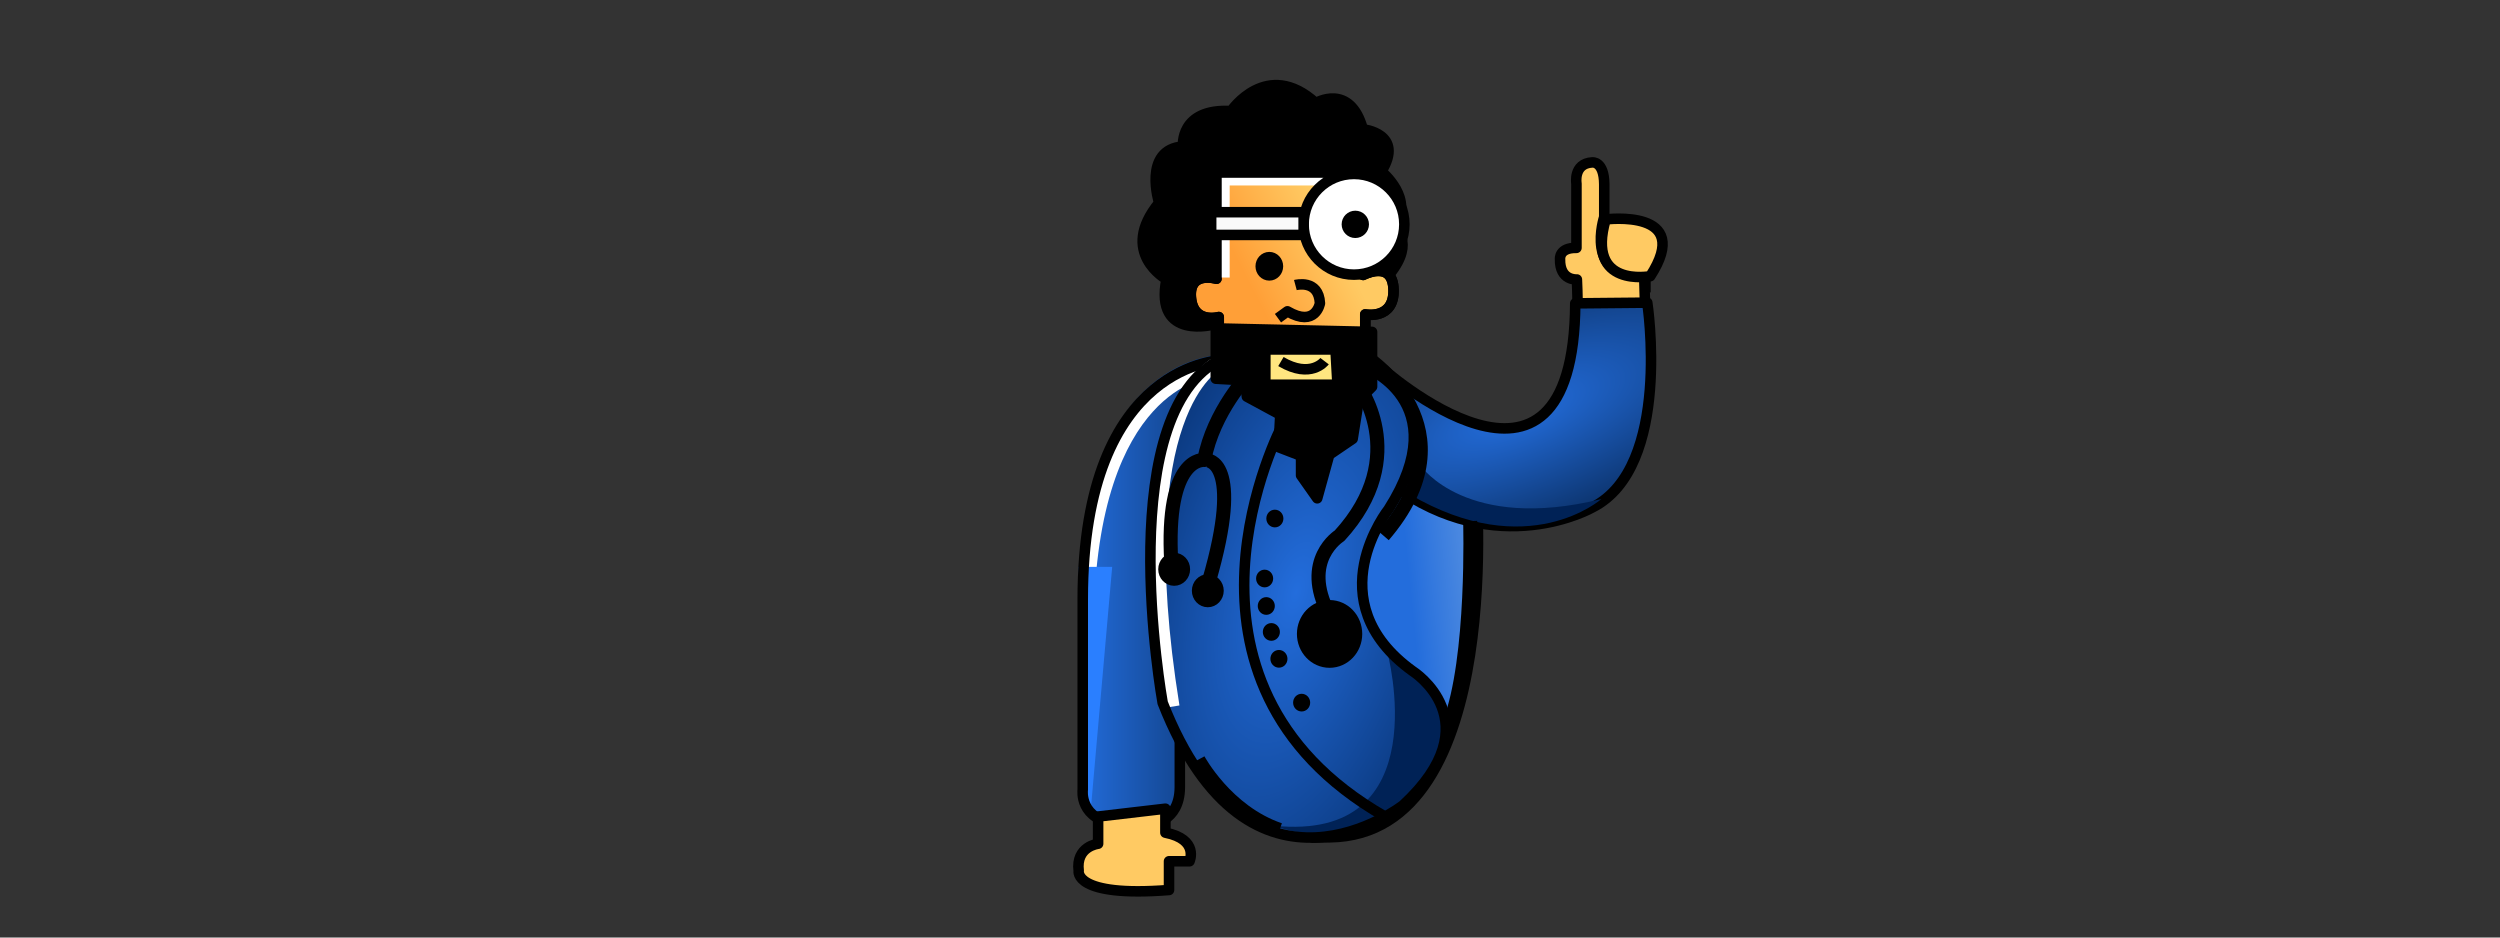 <?xml version="1.0" encoding="UTF-8" standalone="no"?>
<!-- Created with Inkscape (http://www.inkscape.org/) -->

<svg
   width="800mm"
   height="300mm"
   viewBox="0 0 800 300"
   version="1.1"
   id="svg1"
   inkscape:version="1.3.2 (091e20ef0f, 2023-11-25)"
   sodipodi:docname="drawing1.svg"
   xml:space="preserve"
   xmlns:inkscape="http://www.inkscape.org/namespaces/inkscape"
   xmlns:sodipodi="http://sodipodi.sourceforge.net/DTD/sodipodi-0.dtd"
   xmlns:xlink="http://www.w3.org/1999/xlink"
   xmlns="http://www.w3.org/2000/svg"
   xmlns:svg="http://www.w3.org/2000/svg"><rect x="0" y="0" width="800" height="300" fill="#333333" stroke="none"/><sodipodi:namedview
     id="namedview1"
     pagecolor="#ffffff"
     bordercolor="#000000"
     borderopacity="0.25"
     inkscape:showpageshadow="2"
     inkscape:pageopacity="0.0"
     inkscape:pagecheckerboard="0"
     inkscape:deskcolor="#d1d1d1"
     inkscape:document-units="mm"
     inkscape:zoom="0.32"
     inkscape:cx="931.25"
     inkscape:cy="307.8125"
     inkscape:window-width="1920"
     inkscape:window-height="1003"
     inkscape:window-x="0"
     inkscape:window-y="0"
     inkscape:window-maximized="1"
     inkscape:current-layer="layer1"
     showguides="false" /><defs
     id="defs1"><linearGradient
       id="linearGradient58"
       inkscape:collect="always"><stop
         style="stop-color:#236ddc;stop-opacity:1;"
         offset="0"
         id="stop59" /><stop
         style="stop-color:#5690e1;stop-opacity:1;"
         offset="1"
         id="stop60" /></linearGradient><linearGradient
       id="linearGradient57"
       inkscape:collect="always"><stop
         style="stop-color:#236ddc;stop-opacity:1;"
         offset="0"
         id="stop57" /><stop
         style="stop-color:#002256;stop-opacity:1;"
         offset="1"
         id="stop58" /></linearGradient><linearGradient
       id="linearGradient54"
       inkscape:collect="always"><stop
         style="stop-color:#236ddc;stop-opacity:1;"
         offset="0"
         id="stop55" /><stop
         style="stop-color:#0d3672;stop-opacity:1;"
         offset="1"
         id="stop56" /></linearGradient><linearGradient
       id="linearGradient53"
       inkscape:collect="always"><stop
         style="stop-color:#236ddc;stop-opacity:1;"
         offset="0"
         id="stop53" /><stop
         style="stop-color:#0d3672;stop-opacity:1;"
         offset="1"
         id="stop54" /></linearGradient><linearGradient
       id="linearGradient51"
       inkscape:collect="always"><stop
         style="stop-color:#ffca63;stop-opacity:1;"
         offset="0"
         id="stop51" /><stop
         style="stop-color:#ff9f37;stop-opacity:1;"
         offset="1"
         id="stop52" /></linearGradient><linearGradient
       inkscape:collect="always"
       xlink:href="#linearGradient51"
       id="linearGradient52"
       x1="424.688"
       y1="71.361"
       x2="397.03"
       y2="85.358"
       gradientUnits="userSpaceOnUse" /><radialGradient
       inkscape:collect="always"
       xlink:href="#linearGradient53"
       id="radialGradient54"
       cx="485.042"
       cy="132.569"
       fx="485.042"
       fy="132.569"
       r="44.975"
       gradientTransform="matrix(1.967,-0.774,0.289,0.735,-507.236,410.398)"
       gradientUnits="userSpaceOnUse" /><linearGradient
       inkscape:collect="always"
       xlink:href="#linearGradient54"
       id="linearGradient56"
       x1="343.067"
       y1="187.922"
       x2="391.804"
       y2="187.922"
       gradientUnits="userSpaceOnUse"
       gradientTransform="translate(1.058)" /><radialGradient
       inkscape:collect="always"
       xlink:href="#linearGradient57"
       id="radialGradient58"
       cx="414.682"
       cy="189.634"
       fx="414.682"
       fy="189.634"
       r="48.943"
       gradientTransform="matrix(0.864,-3.259,1.555,0.412,-238.42,1462.845)"
       gradientUnits="userSpaceOnUse" /><linearGradient
       inkscape:collect="always"
       xlink:href="#linearGradient58"
       id="linearGradient60"
       x1="453.292"
       y1="209.399"
       x2="476.428"
       y2="207.093"
       gradientUnits="userSpaceOnUse" /></defs><g
     inkscape:label="Layer 1"
     inkscape:groupmode="layer"
     id="layer1"><path
       style="opacity:1;fill:#ffca63;fill-opacity:1;stroke:#000000;stroke-width:3.372;stroke-linejoin:round;stroke-dasharray:none"
       d="m 504.737,92.858 -0.132,-3.421 c 0,0 -5.55,0.477 -5.392,-6.535 0,0 -0.401,-3.672 5.25,-3.579 V 58.751 c 0,0 -1.093,-6.418 5.034,-6.782 0,0 3.8,-0.559 3.863,7.002 v 10.443 c 0,0 -6.631,19.944 12.774,18.692 l 0.267,8.958 -21.569,0.042 z"
       id="path38"
       sodipodi:nodetypes="cccccccccccc" /><path
       style="opacity:1;fill:url(#linearGradient60);stroke:#000000;stroke-width:3.372;stroke-linejoin:round;stroke-dasharray:none"
       d="m 472.164,151.924 c 0,0 10.76,115.263 -46.546,116.011 l -5.567,0.106 11.798,-119.124 37.992,-1.375 z"
       id="path29"
       sodipodi:nodetypes="cccccc" /><path
       style="opacity:1;fill:url(#radialGradient54);fill-opacity:1;stroke:#000000;stroke-width:3.372;stroke-linejoin:round;stroke-dasharray:none"
       d="m 441.753,117.385 c 0,0 61.871,55.765 62.331,-20.315 l 23.04,-0.221 c 0,0 8.068,52.592 -17.534,65.525 0,0 -30.324,17.48 -64.054,-7.294 z"
       id="path28"
       sodipodi:nodetypes="cccccc" /><path
       style="opacity:1;fill:#000000;stroke:#000000;stroke-width:3.372;stroke-linejoin:round;stroke-dasharray:none"
       d="m 388.741,103.764 c 0,0 -19.438,5.479 -15.478,-14.419 0,0 -15.438,-8.507 -2.347,-24.427 0,0 -5.388,-17.134 7.644,-18.052 0,0 -1.276,-12.29 15.39,-11.318 0,0 11.418,-16.846 27.077,-2.561 0,0 11.02,-6.618 15.081,8.37 0,0 13.496,1.33 5.932,13.513 0,0 11.144,9.022 3.826,17.884 0,0 7.319,4.299 -1.097,14.866"
       id="path26" /><path
       style="opacity:1;fill:url(#linearGradient52);fill-opacity:1;stroke:#000000;stroke-width:3.372;stroke-linejoin:round;stroke-dasharray:none"
       d="m 436.154,55.207 h -46.891 v 34.001 c 0,0 -8.882,-2.663 -8.173,5.951 0.709,8.614 8.911,6.299 8.911,6.299 v 11.849 h 46.88 v -12.694 c 0,0 9.309,1.807 9.045,-7.918 -0.265,-9.724 -9.701,-4.717 -9.701,-4.717 z"
       id="path1" /><path
       style="opacity:1;fill:none;fill-opacity:1;stroke:#ffffff;stroke-width:4.5;stroke-linejoin:round;stroke-dasharray:none;stroke-opacity:1"
       d="M 391.248,88.819 V 57.089 h 32.206"
       id="path62" /><path
       style="fill:none;fill-opacity:1;stroke:#000000;stroke-width:3.372;stroke-linejoin:round;stroke-dasharray:none"
       d="m 436.155,55.207 h -46.891 v 34.001 c 0,0 -8.882,-2.663 -8.173,5.951 0.709,8.614 8.911,6.299 8.911,6.299 v 11.849 h 46.88 v -12.694 c 0,0 9.309,1.807 9.045,-7.918 -0.265,-9.724 -9.701,-4.717 -9.701,-4.717 z"
       id="path1-8" /><ellipse
       style="fill:#000000;stroke:#000000;stroke-width:3.372;stroke-linejoin:round"
       id="path15-6"
       cx="406.184"
       cy="85.205"
       rx="2.746"
       ry="2.912" /><circle
       style="fill:#ffffff;stroke:#000000;stroke-width:3.372;stroke-linejoin:round"
       id="path16-9"
       cx="433.278"
       cy="71.772"
       r="16.116" /><circle
       style="fill:#000000;stroke:#000000;stroke-width:3.372;stroke-linejoin:round"
       id="path17-3"
       cx="433.698"
       cy="71.793"
       r="2.688" /><rect
       style="fill:#f9f9f9;stroke:#000000;stroke-width:3.372;stroke-linejoin:round;stroke-dasharray:none"
       id="rect17-6"
       width="29.596"
       height="7.272"
       x="387.572"
       y="67.901"
       ry="1.131" /><path
       style="opacity:1;fill:url(#linearGradient56);fill-opacity:1;stroke:none;stroke-width:3.372;stroke-linejoin:round;stroke-dasharray:none"
       d="m 391.177,113.517 c 0,0 -45.327,-0.234 -45.327,76.638 v 60.895 c 0,0 -1.37,9.752 11.554,11.034 5.513,0.547 10.122,0 10.122,0 0,0 9.312,-0.533 9.392,-11.79 v -95.735 c 0,0 -1.954,-31.24 14.259,-41.042 z"
       id="path4"
       sodipodi:nodetypes="cscscccc" /><path
       style="opacity:1;fill:none;fill-opacity:1;stroke:#ffffff;stroke-width:4.5;stroke-linejoin:round;stroke-dasharray:none;stroke-opacity:1"
       d="m 386.041,118.89 c 0,0 -37.361,3.469 -38.329,80.347"
       id="path60" /><path
       style="opacity:1;fill:#2a7fff;fill-opacity:1;stroke:none;stroke-width:4.5;stroke-linejoin:round;stroke-dasharray:none;stroke-opacity:1"
       d="m 345.193,181.391 h 10.706 l -6.848,77.651 -2.658,-6.319 z"
       id="path66" /><path
       style="fill:none;fill-opacity:1;stroke:#000000;stroke-width:3.372;stroke-linejoin:round;stroke-dasharray:none"
       d="m 391.801,115.203 c 0,0 -45.327,-0.234 -45.327,76.638 v 60.895 c 0,0 -1.37,9.752 11.554,11.034 5.513,0.547 10.122,0 10.122,0 0,0 9.312,-0.533 9.392,-11.79 v -95.735 c 0,0 -1.954,-31.24 14.259,-41.042 z"
       id="path4-4"
       sodipodi:nodetypes="cscscccc" /><path
       style="opacity:1;fill:url(#radialGradient58);fill-opacity:1;stroke:none;stroke-width:3.372;stroke-linejoin:round;stroke-dasharray:none"
       d="m 392.285,112.601 43.272,3.269 c 0,0 30.2,11.026 8.109,45.709 0,0 -23.441,29.388 7.696,51.826 0,0 25.822,16.166 -3.068,42.916 0,0 -49.025,38.412 -76.94,-32.785 0,0 -17.366,-96.2 20.931,-110.935 z"
       id="path27"
       sodipodi:nodetypes="ccccccc" /><path
       style="opacity:1;fill:#002256;fill-opacity:1;stroke:none;stroke-width:4.5;stroke-linejoin:round;stroke-dasharray:none;stroke-opacity:1"
       d="m 443.916,208.516 c 0,0 16.556,61.14 -36.244,55.719 0,0 36.669,14.901 53.558,-22.833 0,0 9.361,-18.087 -17.315,-32.887 z"
       id="path67" /><path
       style="opacity:1;fill:none;fill-opacity:1;stroke:#ffffff;stroke-width:4.5;stroke-linejoin:round;stroke-dasharray:none;stroke-opacity:1"
       d="m 389.154,116.509 c 0,0 -29.242,14.521 -13.951,109.595"
       id="path61" /><path
       style="opacity:1;fill:none;stroke:#000000;stroke-width:3.372;stroke-linejoin:round;stroke-dasharray:none"
       d="m 526.532,88.667 v 4.9"
       id="path44" /><path
       style="opacity:1;fill:none;stroke:#000000;stroke-width:3.372;stroke-linejoin:round;stroke-dasharray:none"
       d="m 414.517,91.223 c 0,0 7.471,-2.004 7.86,5.825 0,0 -1.359,7.865 -10.395,2.57 l -3.03,2.202"
       id="path46" /><path
       style="opacity:1;fill:#ffca63;fill-opacity:1;stroke:#000000;stroke-width:3.372;stroke-linejoin:round;stroke-dasharray:none"
       d="m 351.396,261.296 v 8.701 c 0,0 -7.219,0.815 -6.21,8.685 0,0 -1.75,8.519 28.9,6.119 v -9.198 h 6.563 c 0,0 3.137,-6.99 -7.72,-9.15 V 258.783 Z"
       id="path47" /><path
       style="fill:none;fill-opacity:1;stroke:#000000;stroke-width:3.372;stroke-linejoin:round;stroke-dasharray:none"
       d="m 392.979,113.956 43.272,3.269 c 0,0 30.2,11.026 8.109,45.709 0,0 -23.441,29.388 7.696,51.826 0,0 25.822,16.166 -3.068,42.916 0,0 -49.025,38.412 -76.94,-32.785 0,0 -17.366,-96.2 20.931,-110.935 z"
       id="path27-4"
       sodipodi:nodetypes="ccccccc" /><path
       style="opacity:1;fill:#000000;stroke:#000000;stroke-width:3.372;stroke-linejoin:round;stroke-dasharray:none"
       d="m 389.054,105.089 v 16.097 l 9.409,0.53 0.53,5.207 10.688,5.781 -0.53,10.398 7.191,2.773 v 6.236 l 5.171,7.344 3.856,-13.934 7.486,-5.095 1.97,-12.405 4.236,-4.278 v -17.538 z"
       id="path5" /><path
       style="fill:#ffe680;stroke:#000000;stroke-width:3.372;stroke-linejoin:round"
       d="m 427.356,111.838 h -22.449 v 11.269 h 23.084 z"
       id="path11-9" /><path
       style="fill:#ffe680;stroke:#000000;stroke-width:3.372;stroke-linejoin:round;stroke-dasharray:none"
       d="m 423.867,115.575 c 0,0 -4.39,5.781 -13.974,0.122"
       id="path19-2" /><path
       style="opacity:1;fill:#ffca63;fill-opacity:1;stroke:#000000;stroke-width:3.372;stroke-linejoin:round;stroke-dasharray:none"
       d="m 513.809,70.219 c 0,0 28.4,-3.645 14.269,18.167 0,0 -20.675,3.926 -14.269,-18.167 z"
       id="path48" /><ellipse
       style="fill:#000000;stroke:#000000;stroke-width:2.078;stroke-linejoin:round"
       id="path15-6-2"
       cx="407.955"
       cy="165.93"
       rx="1.692"
       ry="1.795" /><ellipse
       style="fill:#000000;stroke:#000000;stroke-width:2.078;stroke-linejoin:round"
       id="path15-6-2-3"
       cx="404.678"
       cy="185.125"
       rx="1.692"
       ry="1.795" /><ellipse
       style="fill:#000000;stroke:#000000;stroke-width:3.88;stroke-linejoin:round"
       id="path15-6-2-3-2"
       cx="375.734"
       cy="182.168"
       rx="3.16"
       ry="3.351" /><ellipse
       style="fill:#000000;stroke:#000000;stroke-width:3.88;stroke-linejoin:round"
       id="path15-6-2-3-2-5"
       cx="386.496"
       cy="189.029"
       rx="3.16"
       ry="3.351" /><ellipse
       style="fill:#000000;stroke:#000000;stroke-width:7.952;stroke-linejoin:round"
       id="path15-6-2-3-2-5-6"
       cx="425.466"
       cy="202.857"
       rx="6.475"
       ry="6.868" /><ellipse
       style="fill:#000000;stroke:#000000;stroke-width:2.078;stroke-linejoin:round"
       id="path15-6-2-3-9"
       cx="405.211"
       cy="193.915"
       rx="1.692"
       ry="1.795" /><ellipse
       style="fill:#000000;stroke:#000000;stroke-width:2.078;stroke-linejoin:round"
       id="path15-6-2-3-9-4"
       cx="406.833"
       cy="202.22"
       rx="1.692"
       ry="1.795" /><ellipse
       style="fill:#000000;stroke:#000000;stroke-width:2.078;stroke-linejoin:round"
       id="path15-6-2-3-9-4-5"
       cx="409.257"
       cy="210.822"
       rx="1.692"
       ry="1.795" /><ellipse
       style="fill:#000000;stroke:#000000;stroke-width:2.078;stroke-linejoin:round"
       id="path15-6-2-3-9-4-5-1"
       cx="416.524"
       cy="224.842"
       rx="1.692"
       ry="1.795" /><path
       style="opacity:1;fill:none;fill-opacity:1;stroke:#000000;stroke-width:4.5;stroke-linejoin:round;stroke-dasharray:none"
       d="m 399.644,119.774 c 0,0 -11.385,11.836 -14.286,27.418 0,0 -12.56,-1.566 -10.546,32.98"
       id="path49" /><path
       style="opacity:1;fill:none;fill-opacity:1;stroke:#000000;stroke-width:4.5;stroke-linejoin:round;stroke-dasharray:none"
       d="m 386.042,147.271 c 0,0 12.284,-0.535 0.749,38.966"
       id="path50" /><path
       style="opacity:1;fill:none;fill-opacity:1;stroke:#000000;stroke-width:4.5;stroke-linejoin:round;stroke-dasharray:none"
       d="m 434.195,122.663 c 0,0 18.001,23.058 -5.561,48.782 0,0 -12.513,7.736 -3.361,25.09"
       id="path51" /><path
       style="opacity:1;fill:#002256;fill-opacity:1;stroke:none;stroke-width:4.5;stroke-linejoin:round;stroke-dasharray:none;stroke-opacity:1"
       d="m 454.765,149.202 c 0,0 14.533,21.132 57.672,10.495 0,0 -23.501,20.749 -61.354,-1.53"
       id="path68" /><path
       style="opacity:1;fill:none;fill-opacity:1;stroke:#000000;stroke-width:4.5;stroke-linejoin:round;stroke-dasharray:none;stroke-opacity:1"
       d="m 437.635,114.585 c 0,0 34.657,22.438 5.056,56.805"
       id="path63"
       sodipodi:nodetypes="cc" /><path
       style="opacity:1;fill:none;fill-opacity:1;stroke:#000000;stroke-width:4.5;stroke-linejoin:round;stroke-dasharray:none;stroke-opacity:1"
       d="m 470.454,166.748 c 0,0 1.369,44.046 -6.615,64.664"
       id="path64"
       sodipodi:nodetypes="cc" /><path
       style="opacity:1;fill:none;fill-opacity:1;stroke:#000000;stroke-width:4.5;stroke-linejoin:round;stroke-dasharray:none;stroke-opacity:1"
       d="m 383.442,243.086 c 0,0 8.915,16.654 26.034,22.495"
       id="path65" /><path
       style="opacity:1;fill:none;stroke:#000000;stroke-width:3.372;stroke-linejoin:round;stroke-dasharray:none"
       d="m 410.299,136.066 c 0,0 -43.052,81.782 32.839,125.208"
       id="path45"
       sodipodi:nodetypes="cc" /></g></svg>
